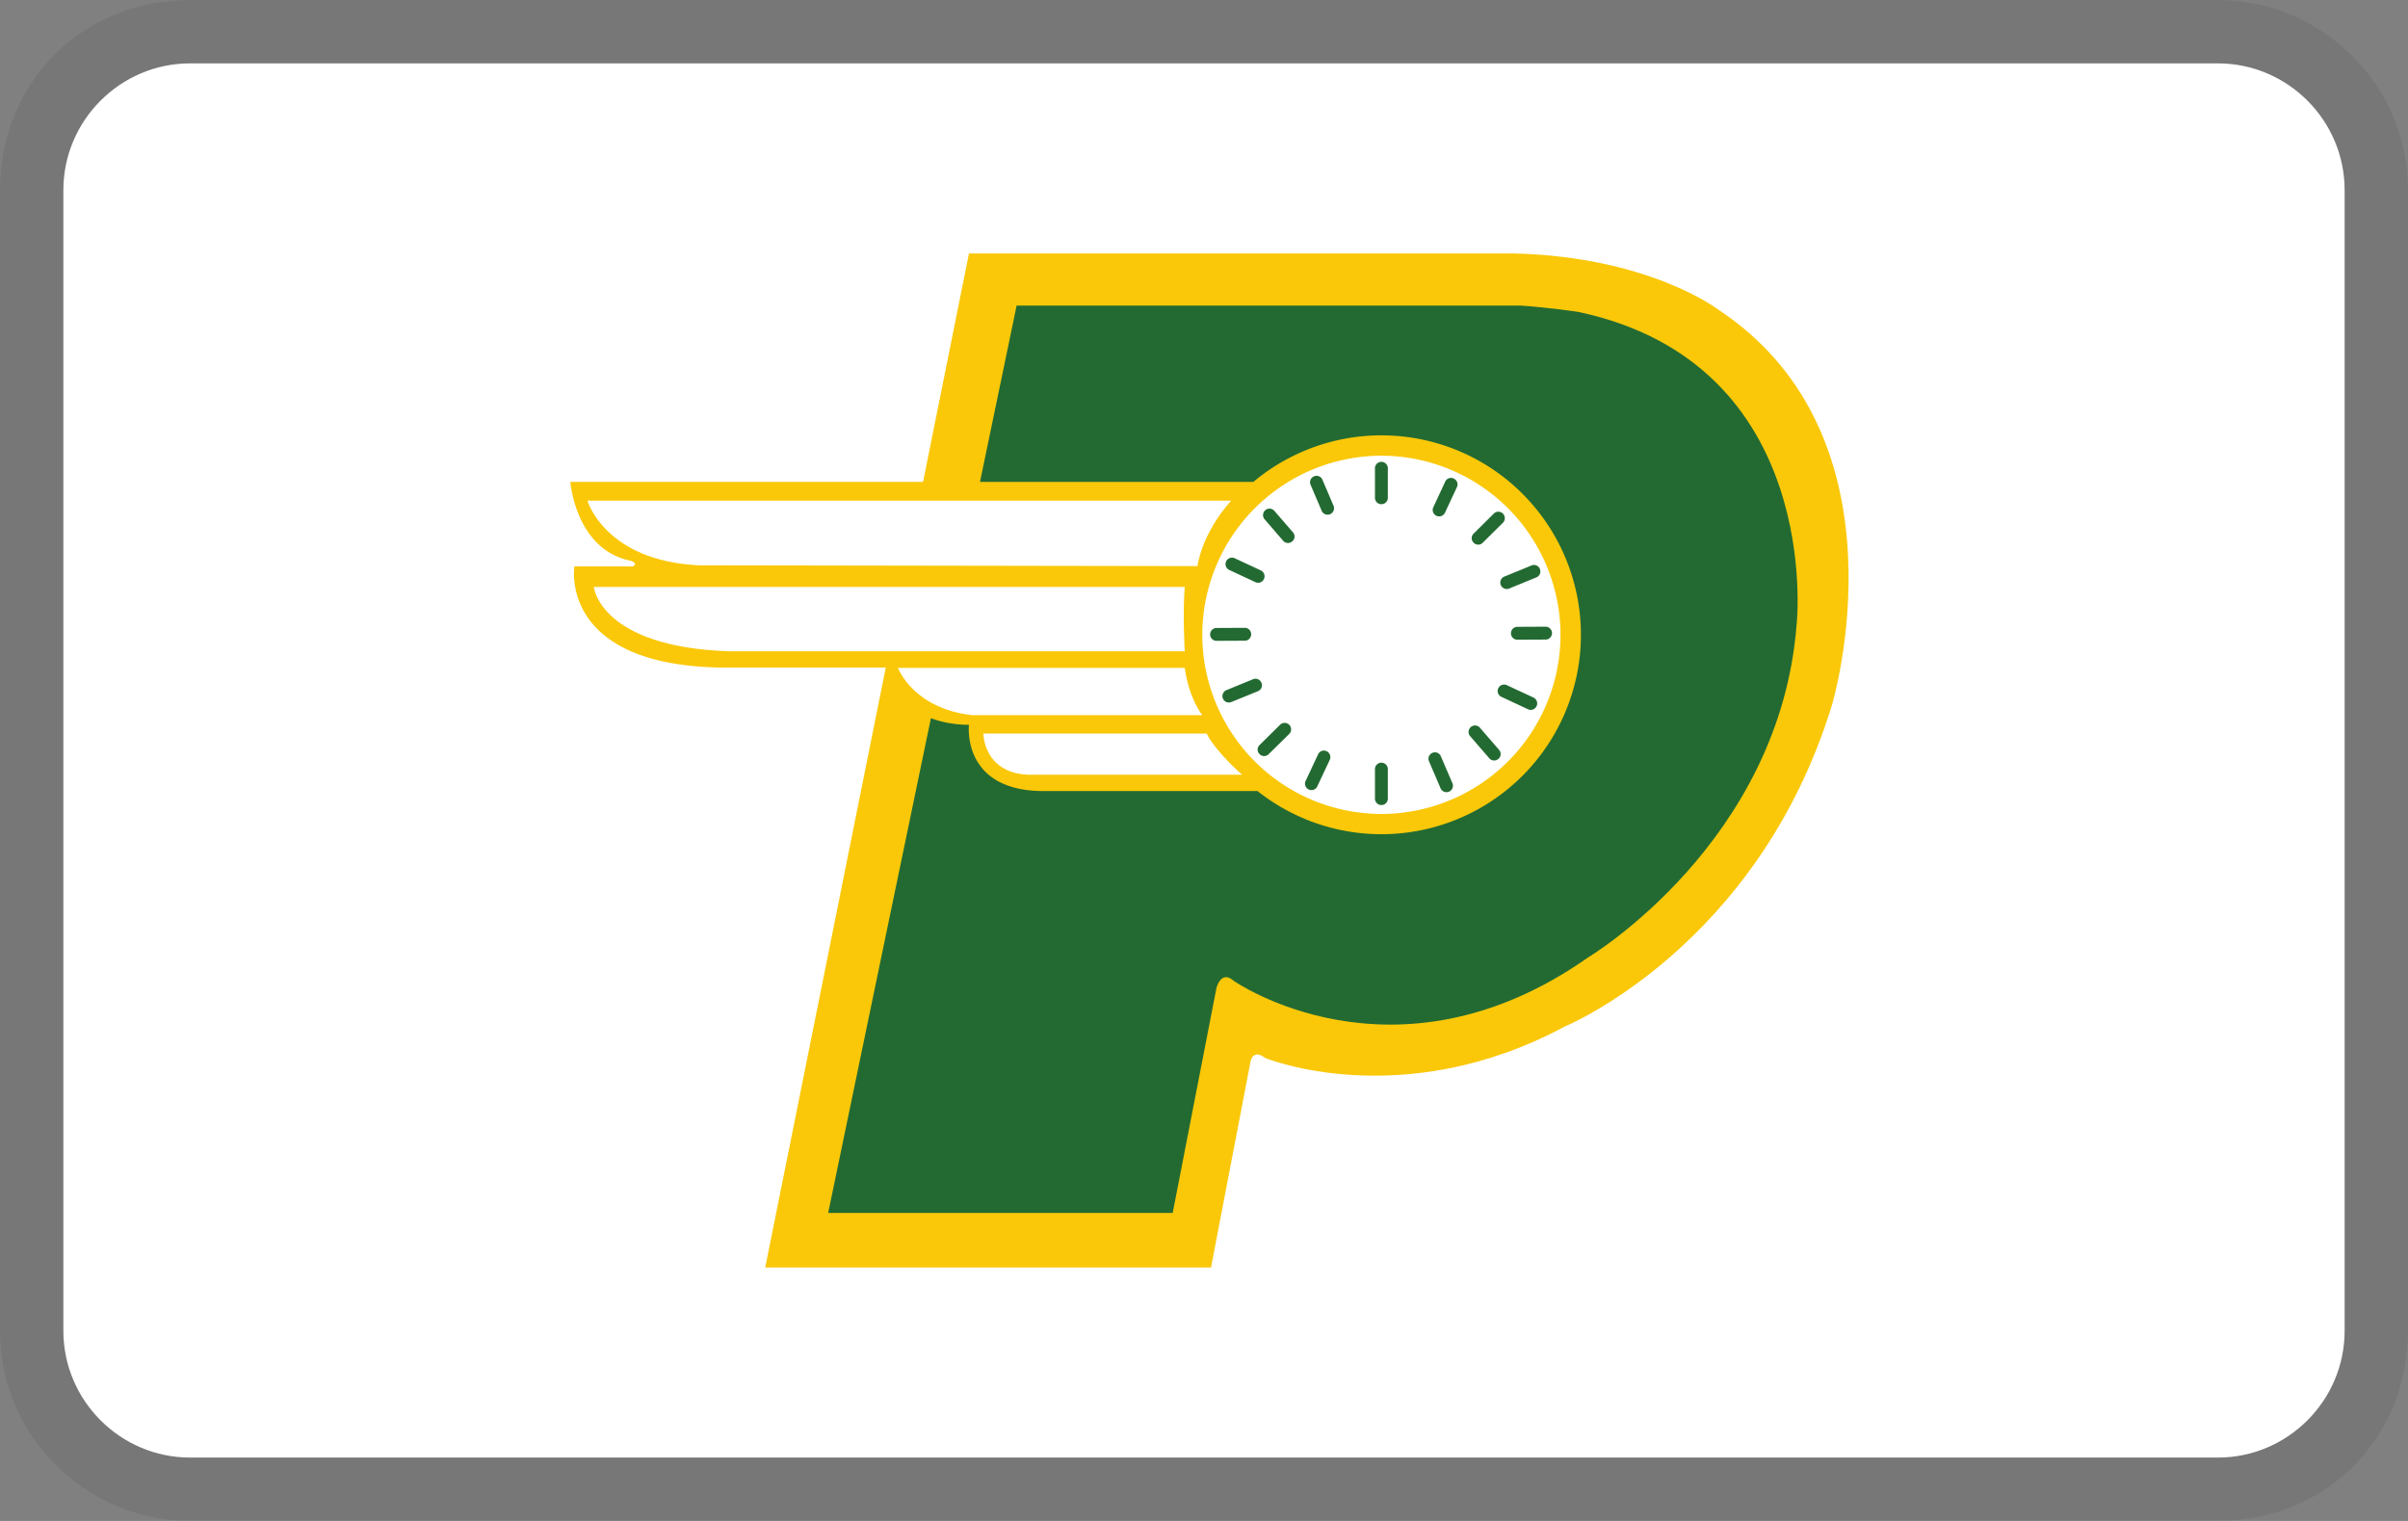 <svg xmlns="http://www.w3.org/2000/svg" width="38" height="24" aria-labelledby="pi-palawan"><rect width="100%" height="100%" fill="#808080" stroke="none"/><g clip-path="url(#a)"><path d="M35 0H3C1.3 0 0 1.3 0 3v18c0 1.7 1.4 3 3 3h32c1.7 0 3-1.3 3-3V3c0-1.7-1.4-3-3-3" opacity=".07"/><path fill="#fff" d="M35 1c1.1 0 2 .9 2 2v18c0 1.1-.9 2-2 2H3c-1.1 0-2-.9-2-2V3c0-1.1.9-2 2-2z"/><path fill="#FAC809" d="M12.076 20h7.035l.624-3.253s.038-.203.232-.052c0 0 2.152.884 4.724-.496 0 0 3.044-1.249 4.217-5.069 0 0 1.286-4.236-1.816-6.26 0 0-1.078-.813-3.177-.87h-8.624z"/><path fill="#236A32" d="M13.069 19.14h5.437l.69-3.547s.071-.293.27-.118c0 0 2.543 1.782 5.598-.369 0 0 3.036-1.815 3.29-5.276 0 0 .426-4.085-3.446-4.908 0 0-.468-.071-.908-.1h-7.957z"/><path fill="#FAC809" d="M24.948 10.018a3.148 3.148 0 0 1-5.109 2.46l.001.004h-3.428c-1.241-.031-1.121-1.046-1.121-1.046h-.075c-1.116-.057-1.212-.902-1.212-.902h-2.637c-2.553-.047-2.303-1.596-2.303-1.596h.927c.087-.054-.045-.091-.045-.091C9.083 8.67 9 7.604 9 7.604h10.779a3.148 3.148 0 0 1 5.169 2.414"/><path fill="#fff" d="M21.8 12.844a2.83 2.83 0 0 1-2.827-2.826 2.83 2.83 0 0 1 2.826-2.827 2.83 2.83 0 0 1 2.827 2.827 2.83 2.83 0 0 1-2.827 2.826Z"/><path fill="#236A32" d="M21.8 7.956a.1.1 0 0 1-.102-.102V7.4a.102.102 0 1 1 .203 0v.454a.1.1 0 0 1-.102.102Zm0 4.747a.1.1 0 0 1-.102-.102v-.454a.102.102 0 1 1 .203 0v.454a.1.1 0 0 1-.102.102Zm-.865-.849c.05.024.073.084.05.135l-.193.411a.102.102 0 1 1-.184-.086l.192-.41a.1.1 0 0 1 .135-.05m2.006-4.302a.1.1 0 0 1 .05.135l-.192.411a.102.102 0 0 1-.184-.086l.191-.411a.1.1 0 0 1 .135-.05Zm.313 1.011a.1.1 0 0 1 .001-.143l.323-.32a.102.102 0 0 1 .143.145l-.323.32a.1.1 0 0 1-.144-.002M19.877 11.9a.1.1 0 0 1 0-.144l.324-.32a.101.101 0 1 1 .143.146l-.323.318a.1.1 0 0 1-.144 0m.029-1.126a.1.1 0 0 1-.055.133l-.42.171a.101.101 0 1 1-.077-.188l.42-.172a.1.1 0 0 1 .132.056M24.3 8.979a.1.1 0 0 1-.055.132l-.42.172a.102.102 0 1 1-.077-.188l.42-.172a.1.1 0 0 1 .133.056Zm-.456 1.014c0-.056.045-.102.101-.102l.454-.002a.102.102 0 0 1 .001.203l-.454.002a.1.1 0 0 1-.102-.101m-4.747.017c0-.055.045-.101.101-.101l.454-.002a.102.102 0 0 1 .001.203l-.454.002a.1.1 0 0 1-.102-.101Zm.849-.874a.1.1 0 0 1-.135.05l-.412-.192a.102.102 0 1 1 .086-.185l.412.192c.05.024.073.084.049.135m4.302 2.006a.1.1 0 0 1-.135.05L23.702 11a.102.102 0 1 1 .086-.184l.411.191a.103.103 0 0 1 .05.135Zm-.603.833a.1.1 0 0 1-.143-.01l-.297-.343a.102.102 0 1 1 .154-.133l.297.343a.1.1 0 0 1-.01.143Zm-3.253-3.432a.1.1 0 0 1-.143-.01l-.297-.344a.102.102 0 0 1 .154-.133l.297.343a.1.1 0 0 1-.01.144Zm2.213 3.337a.1.1 0 0 1 .133.054l.179.417a.102.102 0 1 1-.187.08l-.179-.417a.1.1 0 0 1 .054-.134m-1.87-4.363a.1.1 0 0 1 .134.053l.178.417a.102.102 0 0 1-.187.08l-.178-.417a.1.1 0 0 1 .053-.133"/><path fill="#fff" d="M19.428 7.9H9.27s.274.946 1.749 1.02l7.878.013s.056-.5.531-1.032Zm-.733 1.362H9.37s.1.95 2.142 1.015h7.184s-.035-.589 0-1.015Zm0 1.277h-4.524s.234.638 1.163.745h3.639s-.2-.234-.278-.745m.348 1.036h-3.525s0 .621.71.65h3.374s-.417-.36-.56-.65Z"/></g><defs><clipPath id="a"><path fill="#fff" d="M0 0h38v24H0z"/></clipPath></defs></svg>
